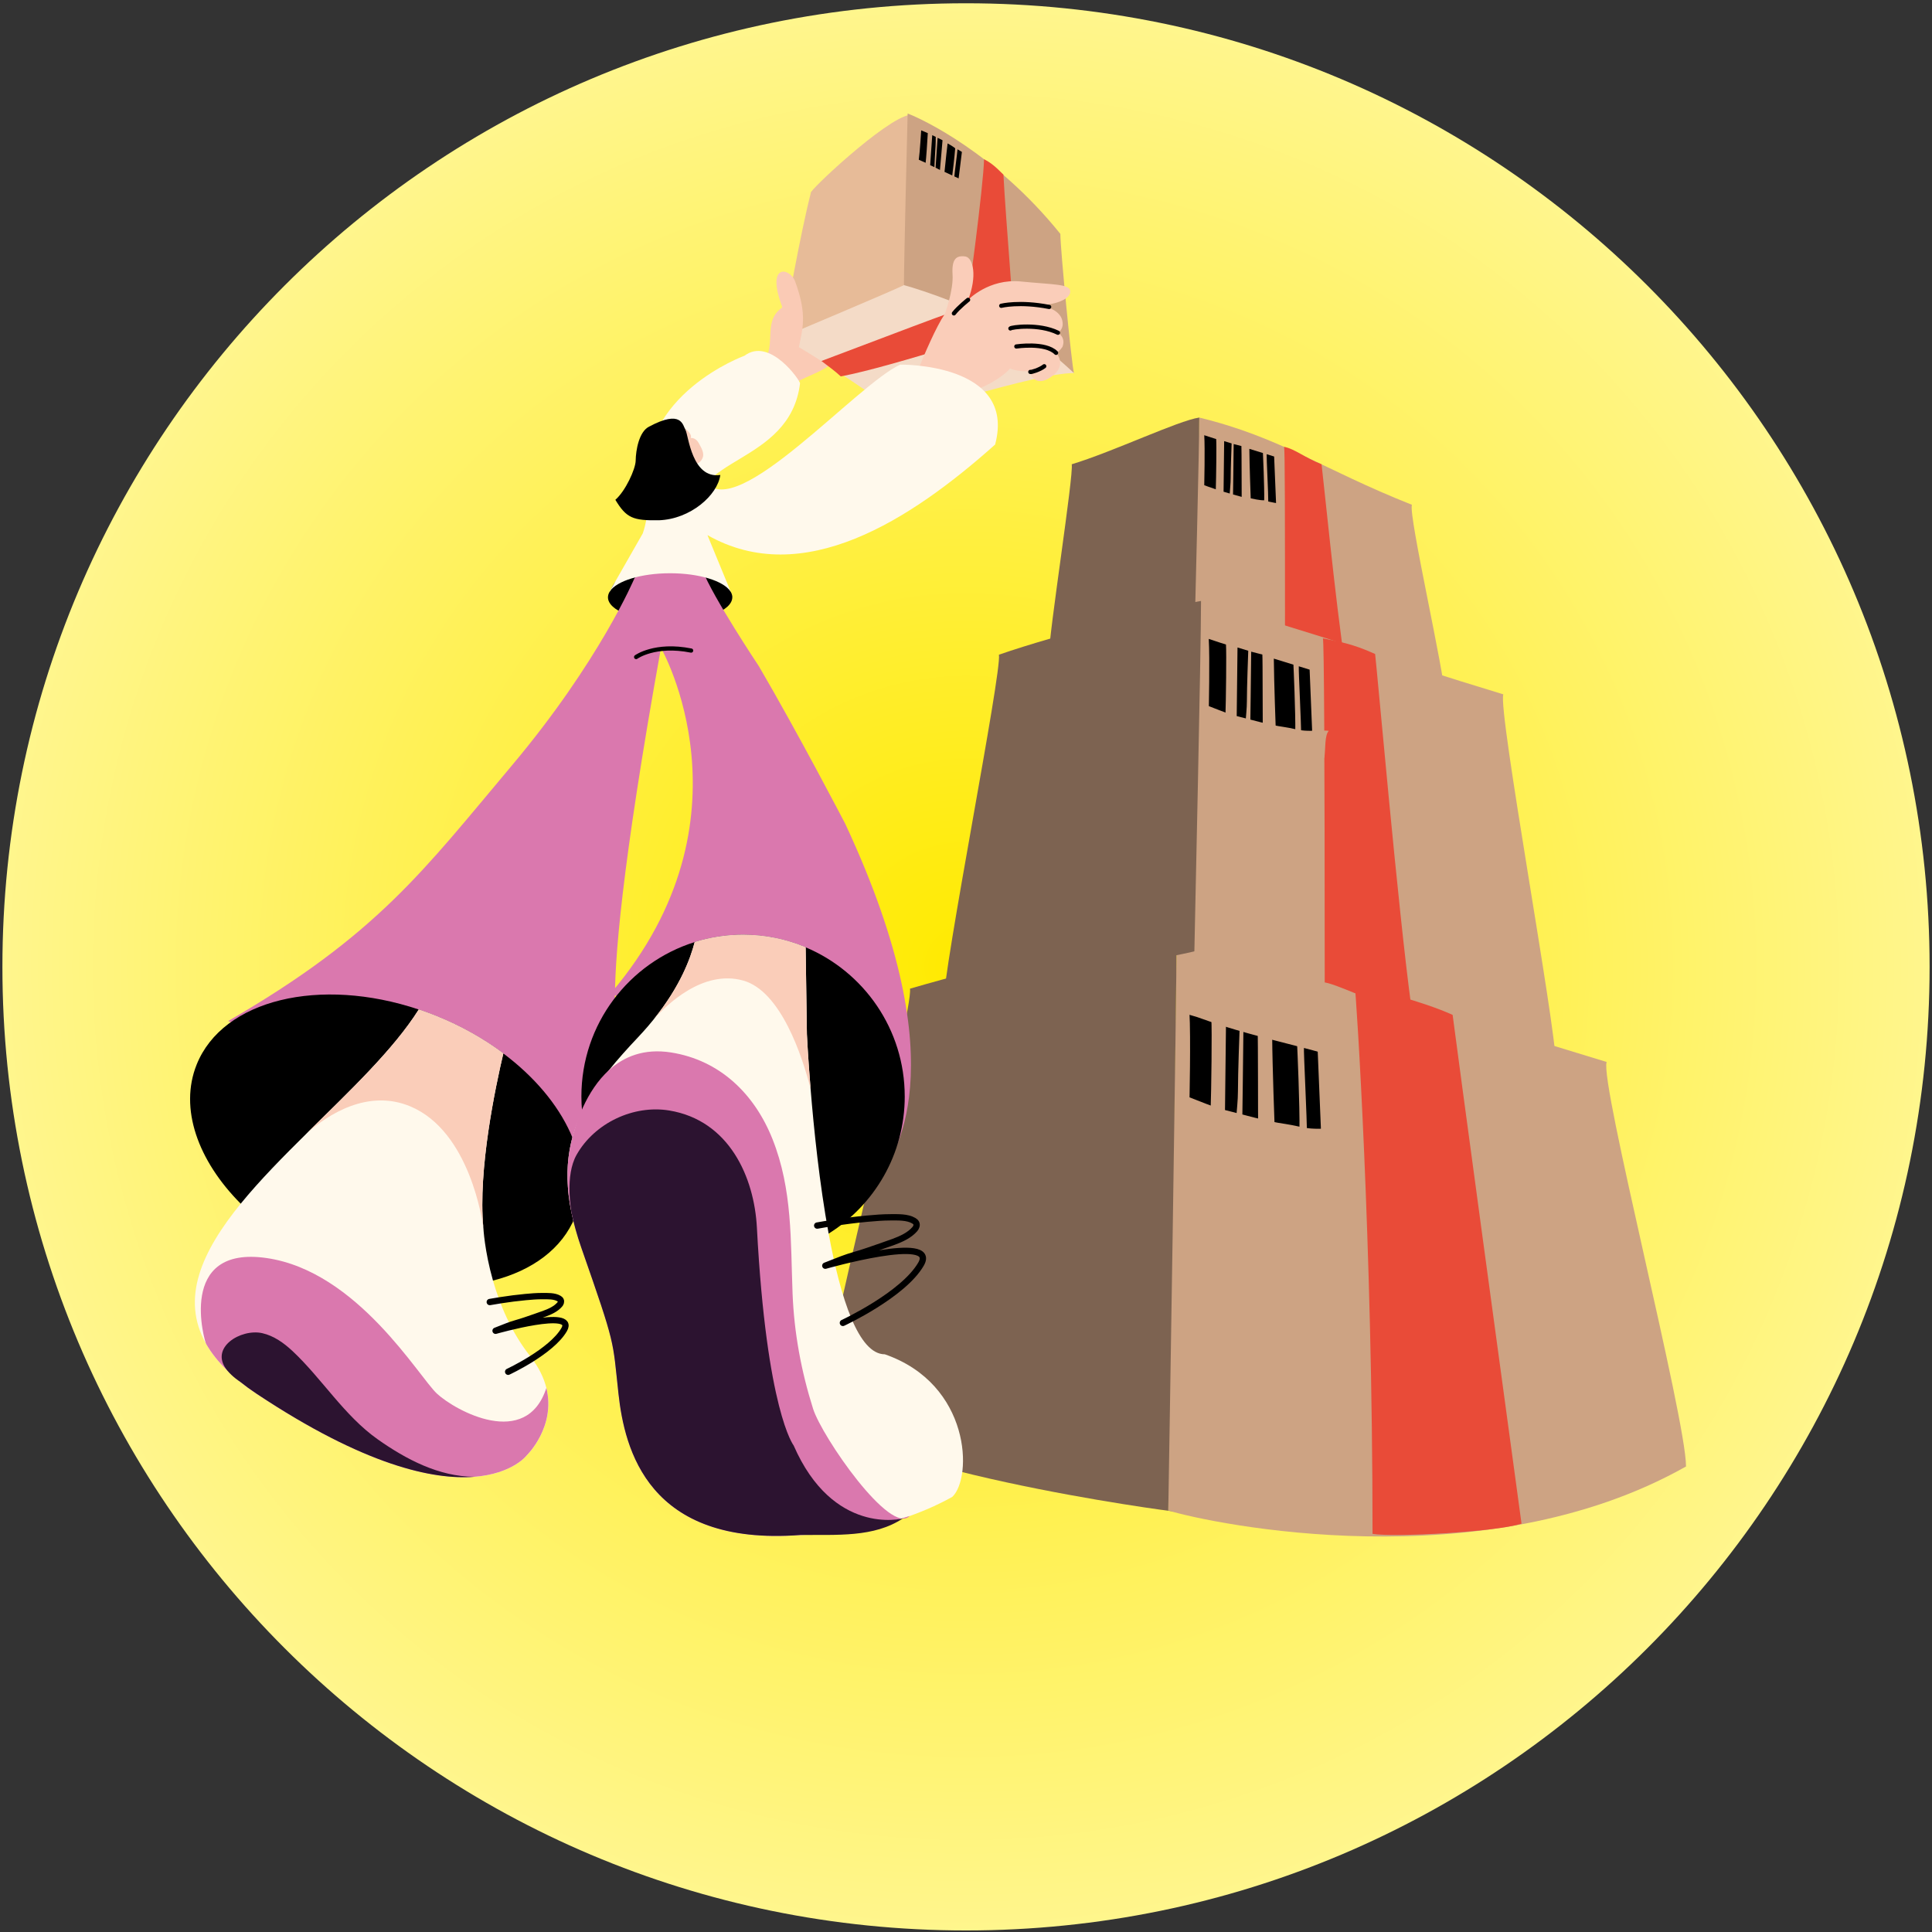 <svg width="401" height="401" viewBox="0 0 401 401" fill="none" xmlns="http://www.w3.org/2000/svg">
<rect x="0" y="0" width="401" height="401" fill="#333333" stroke="none"/>
<path d="M0.5 200.68C0.5 90.223 90.043 0.68 200.5 0.68C310.957 0.68 400.5 90.223 400.5 200.68C400.5 311.137 310.957 400.68 200.5 400.68C90.043 400.68 0.5 311.137 0.5 200.68Z" fill="url(#paint0_radial_338_28116)"/>
<path d="M246.482 130.372C251.287 131.663 280.293 139.924 299.953 144.943C299.953 140.152 292.243 106.752 293.057 104.775C274.403 97.375 265.84 90.79 248.919 86.668C248.919 93.096 246.342 126.6 246.482 130.377V130.372Z" fill="#CDA383"/>
<path d="M274.299 96.37C274.574 98.317 277.292 125.818 279.16 137.715C276.289 138.534 269.17 135.046 266.711 134.692C266.711 105.734 266.689 93.53 266.527 92.742C268.785 93.184 270.75 94.965 274.303 96.365" fill="#E94B38"/>
<path d="M249.947 90.33C250.184 90.387 251.242 90.781 252.428 91.135C252.516 92.317 252.428 99.173 252.35 101.453C252.35 101.488 252.35 101.519 252.35 101.554C251.317 101.226 249.952 100.709 249.952 100.709C249.952 100.709 250.122 93.1 249.952 90.33" fill="black"/>
<path d="M256.057 92.164C256.525 92.304 257.19 92.435 257.663 92.58C257.715 93.105 257.698 102.635 257.72 103.13C257.09 102.959 256.635 102.832 255.926 102.631C255.926 102.548 256.031 95.568 256.057 92.164Z" fill="black"/>
<path d="M254.083 91.561C254.582 91.714 255.103 91.871 255.632 92.033C255.615 92.523 255.431 97.332 255.436 99.288C255.436 100.373 255.3 101.375 255.239 102.434C254.81 102.312 254.381 102.185 253.961 102.058C253.961 101.725 254.048 94.724 254.083 91.565V91.561Z" fill="black"/>
<path d="M262.13 94.028C262.152 94.435 262.441 100.885 262.397 103.839C261.513 103.874 259.798 103.48 259.593 103.432C259.584 103.283 259.334 96.466 259.312 93.162C260.345 93.481 261.312 93.779 262.135 94.033L262.13 94.028Z" fill="black"/>
<path d="M262.898 94.269C263.953 94.598 264.456 94.751 264.456 94.751L264.854 104.408C264.854 104.408 264.22 104.312 263.235 104.093C263.266 102.645 262.859 94.996 262.903 94.269H262.898Z" fill="black"/>
<path d="M217.695 136.197C217.695 131.405 222.889 98.557 222.443 96.365C231.164 93.713 244.479 87.325 248.916 86.664C248.916 93.092 248.036 127.039 247.958 130.775C245.669 131.362 230.07 133.147 217.695 136.197Z" fill="#7D6351"/>
<path d="M245.77 196.783C252.705 198.91 294.563 212.531 322.935 220.801C322.935 212.899 310.854 147.386 312.026 144.117C286.612 136.403 273.704 131.524 249.288 124.729C249.288 135.322 245.568 190.552 245.77 196.779H245.774L245.77 196.783Z" fill="#CDA383"/>
<path d="M242.482 313.516C251.299 316.216 307.824 328.175 349.945 304.376C349.945 294.329 331.983 224.572 333.47 220.419C301.16 210.613 275.252 202.374 244.215 193.736C244.215 207.205 242.22 305.601 242.473 313.512H242.478L242.482 313.516Z" fill="#CDA383"/>
<path d="M301.503 210.645C302.006 214.728 312.381 291.315 315.803 316.248C310.539 317.968 289.391 319.105 284.88 318.366C284.88 257.68 281.471 206.116 281.174 204.467C285.318 205.39 294.988 207.709 301.503 210.645Z" fill="#E94B38"/>
<path d="M246.875 210.038C247.309 210.143 249.251 210.865 251.422 211.517C251.579 213.687 251.422 226.263 251.273 230.446C251.273 230.507 251.269 230.568 251.269 230.63C249.37 230.026 246.871 229.076 246.871 229.076C246.871 229.076 247.182 215.118 246.871 210.033" fill="black"/>
<path d="M258.082 213.401C258.94 213.659 260.16 213.9 261.031 214.162C261.127 215.129 261.097 232.61 261.136 233.516C259.981 233.205 259.15 232.969 257.846 232.597C257.846 232.444 258.034 219.641 258.082 213.396" fill="black"/>
<path d="M254.463 212.295C255.373 212.575 256.331 212.869 257.303 213.162C257.272 214.063 256.935 222.88 256.944 226.468C256.944 228.455 256.695 230.301 256.585 232.235C255.802 232.008 255.01 231.776 254.244 231.548C254.244 230.936 254.402 218.098 254.467 212.3V212.291L254.463 212.295Z" fill="black"/>
<path d="M269.227 216.823C269.267 217.567 269.8 229.403 269.713 234.816C268.094 234.882 264.943 234.16 264.567 234.072C264.554 233.797 264.09 221.291 264.051 215.23C265.941 215.812 267.718 216.359 269.232 216.828H269.227V216.823Z" fill="black"/>
<path d="M270.641 217.262C272.575 217.861 273.498 218.146 273.498 218.146L274.229 235.867C274.229 235.867 273.069 235.688 271.253 235.29C271.31 232.633 270.562 218.596 270.641 217.266V217.262Z" fill="black"/>
<path d="M278.548 234.288C276.351 234.074 274.308 234.406 272.107 234.231C270.387 234.091 268.593 233.54 266.817 233.29C262.725 232.717 258.376 231.426 254.075 230.35C250.902 229.554 247.41 227.751 244.312 226.906C245.17 228.67 244.658 230.827 245.201 232.682C245.376 233.29 245.791 235.343 246.356 235.903C247.375 236.913 250.487 236.922 251.392 237.119C254.499 237.815 257.728 238.804 260.909 239.718C263.395 240.436 265.67 240.624 268.077 241.127C270.195 241.569 272.273 241.814 274.181 241.749C275.179 241.714 276.299 241.202 277.371 241.442C277.716 238.952 277.415 235.452 278.552 234.279L278.548 234.288Z" fill="#CDA383"/>
<path d="M275.2 218.749C268.024 216.718 261.027 215.204 253.702 212.894C251.987 212.351 250.254 211.721 248.521 211.117C247.567 210.785 245.751 210.479 244.837 209.595C244.837 208.089 244.999 206.72 244.701 205.035C246.81 206.523 249.475 206.501 251.378 206.974C254.971 207.857 258.791 209.371 262.51 210.706C265.543 211.791 268.649 213.065 271.655 214.036C273.073 214.5 274.968 214.727 276.464 215.773C276.512 216.81 275.34 218.644 275.2 218.757V218.749Z" fill="#CDA383"/>
<path d="M285.416 135.733C285.814 138.944 290.229 189.274 292.921 208.89C288.777 210.242 278.503 204.488 274.954 203.906C274.954 156.167 274.818 133.785 274.582 132.49C277.842 133.217 280.288 133.427 285.416 135.737" fill="#E94B38"/>
<path d="M250.881 132.609C251.222 132.693 252.749 133.261 254.46 133.773C254.583 135.48 254.46 145.373 254.346 148.664C254.346 148.712 254.342 148.76 254.342 148.808C252.85 148.331 250.885 147.587 250.885 147.587C250.885 147.587 251.13 136.609 250.885 132.609" fill="black"/>
<path d="M259.692 135.256C260.365 135.462 261.328 135.65 262.011 135.855C262.089 136.617 262.063 150.369 262.094 151.083C261.184 150.838 260.532 150.654 259.508 150.361C259.508 150.243 259.657 140.17 259.696 135.26" fill="black"/>
<path d="M256.848 134.387C257.566 134.606 258.319 134.837 259.084 135.069C259.058 135.778 258.796 142.714 258.8 145.54C258.8 147.102 258.603 148.555 258.52 150.078C257.903 149.899 257.282 149.715 256.678 149.535C256.678 149.054 256.805 138.955 256.853 134.395V134.387H256.848Z" fill="black"/>
<path d="M268.46 137.953C268.491 138.539 268.911 147.846 268.845 152.108C267.572 152.156 265.095 151.592 264.798 151.522C264.789 151.303 264.426 141.466 264.391 136.701C265.878 137.161 267.274 137.589 268.464 137.957H268.46V137.953Z" fill="black"/>
<path d="M269.572 138.293C271.094 138.766 271.821 138.989 271.821 138.989L272.394 152.93C272.394 152.93 271.479 152.79 270.053 152.479C270.097 150.392 269.506 139.348 269.572 138.302V138.293Z" fill="black"/>
<path d="M275.796 151.687C274.067 151.521 272.461 151.779 270.729 151.643C269.376 151.534 267.963 151.096 266.567 150.904C263.347 150.453 259.929 149.438 256.543 148.593C254.044 147.968 251.301 146.55 248.863 145.885C249.537 147.272 249.135 148.97 249.563 150.427C249.703 150.904 250.027 152.518 250.474 152.96C251.279 153.752 253.72 153.761 254.434 153.919C256.88 154.465 259.417 155.24 261.92 155.962C263.876 156.526 265.666 156.675 267.561 157.069C269.223 157.419 270.86 157.612 272.365 157.555C273.148 157.528 274.028 157.126 274.877 157.314C275.148 155.354 274.912 152.601 275.804 151.678L275.796 151.687Z" fill="#CDA383"/>
<path d="M195.772 208.777C195.772 200.874 207.976 139.501 207.333 135.887C219.917 131.515 242.885 125.818 249.282 124.729C249.282 135.322 248.009 191.283 247.9 197.448C244.6 198.411 213.629 203.745 195.768 208.772" fill="#7D6351"/>
<path d="M170.24 294.046C170.24 283.999 189.686 209.805 188.872 205.206C206.296 200.13 234.869 193.191 244.216 193.737C244.216 207.206 242.623 305.681 242.483 313.518C252.262 314.935 184.803 306.652 170.24 294.046Z" fill="#7D6351"/>
<path d="M151.993 123.975C151.993 126.732 146.217 128.964 139.089 128.964C131.961 128.964 126.186 126.732 126.186 123.975C126.186 123.551 126.326 123.131 126.588 122.737C126.763 122.632 127.341 120.79 128.251 120.361C131.87 118.663 140.608 115.114 149.591 119.674C150.239 120.002 151.656 122.772 151.6 122.733C151.862 123.131 152.002 123.546 152.002 123.975" fill="black"/>
<path d="M184.002 242.544C184.002 240.478 199.904 223.308 175.43 170.975C175.43 170.975 165.76 152.374 157.499 138.262C157.499 138.262 147.864 123.809 145.798 118.3C145.798 118.3 136.163 114.17 131.687 120.02C131.687 120.02 124.458 137.225 106.22 158.911C87.978 180.593 78.343 194.017 47.367 211.914L120.673 246.674L128.589 214.32C128.589 214.32 127.77 213.778 127.652 208.3C127.477 200.021 128.904 180.466 137.191 134.473C137.191 134.473 157.499 169.92 126.865 206.059L183.998 242.539L184.002 242.544Z" fill="#DA78AE"/>
<path d="M119.381 252.528C116.703 259.192 110.442 263.73 102.316 265.795C93.018 268.162 81.278 267.283 69.695 262.627C61.793 259.45 55.054 254.952 49.956 249.828C41.061 240.889 37.166 230.041 40.82 220.953C46.25 207.445 66.405 202.663 86.909 209.528C88.108 209.931 89.307 210.368 90.506 210.854C95.704 212.946 100.404 215.606 104.464 218.647C117.325 228.274 123.752 241.663 119.381 252.528Z" fill="black"/>
<path fill-rule="evenodd" clip-rule="evenodd" d="M155.279 76.359C163.637 74.596 156.373 66.343 163.449 63.254L173.46 74.622C170.2 78.359 163.991 78.004 161.116 83.535L155.279 76.359Z" fill="#FACAB5"/>
<path d="M222.905 77.432C222.542 75.962 220.831 73.004 220.31 71.586C218.529 66.747 214.893 62.585 209.896 60.914C206.435 59.754 202.86 58.818 199.355 57.742C196.117 56.748 192.809 55.348 189.396 55.05C179.892 54.219 171.6 60.953 164.98 66.843C163.614 68.055 162.691 68.961 162.039 69.888C172.532 75.647 183.02 83.672 186.215 85.26C188.744 86.52 214.539 77.432 222.9 77.432" fill="#F4DBC7"/>
<path d="M210.475 68.566C210.637 67.363 185.761 76.014 174.516 78.127C173.089 76.828 171.895 76.005 170.49 74.928C180.611 71.139 200.774 63.355 200.678 63.819C202.827 64.742 208.139 67.118 210.475 68.566Z" fill="#E94B38"/>
<path d="M168.293 40.046C166.096 48.609 163.3 64.594 162.307 70.028C165.26 68.764 184.456 60.712 187.62 59.181C188.311 56.774 188.885 24.171 188.788 23.852C183.717 24.657 167.452 40.042 168.293 40.042" fill="#E7BB98"/>
<path d="M188.392 23.562C191.223 24.617 206.555 31.727 220.085 48.548C220.085 51.773 222.426 75.778 222.907 77.432C219.166 74.001 218.772 73.528 211.023 68.89C203.278 64.252 191.367 60.174 187.617 59.181C187.617 54.857 188.309 26.048 188.387 23.562H188.392Z" fill="#CDA383"/>
<path d="M210.475 68.566C210.637 67.363 208.738 45.397 208.27 36.248C206.581 34.55 205.692 33.793 204.244 33.049C204.152 38.51 200.774 63.355 200.678 63.819C202.826 64.742 208.138 67.118 210.475 68.566Z" fill="#E94B38"/>
<path d="M190.706 33.158C190.837 33.228 191.445 33.469 192.119 33.788C192.224 33.132 192.5 29.067 192.565 27.693C192.565 27.676 192.565 27.654 192.565 27.632C191.975 27.365 191.196 27.059 191.196 27.059C191.196 27.059 190.929 31.601 190.701 33.154" fill="black"/>
<path d="M194.184 34.804C194.451 34.931 194.827 35.15 195.094 35.277C195.146 34.992 195.593 29.387 195.628 29.107C195.269 28.928 195.011 28.801 194.608 28.6C194.608 28.648 194.328 32.791 194.184 34.804Z" fill="black"/>
<path d="M193.059 34.279C193.343 34.41 193.641 34.55 193.942 34.69C193.956 34.393 194.083 31.492 194.179 30.341C194.231 29.706 194.201 29.054 194.218 28.407C193.973 28.289 193.728 28.17 193.492 28.057C193.474 28.253 193.19 32.402 193.063 34.275L193.059 34.279Z" fill="black"/>
<path d="M197.645 36.415C197.676 36.187 198.144 32.525 198.258 30.774C197.767 30.363 196.796 29.825 196.682 29.764C196.674 29.851 196.21 33.741 196.039 35.671C196.625 35.942 197.177 36.2 197.649 36.419L197.645 36.415Z" fill="black"/>
<path d="M198.082 36.615C198.682 36.895 198.97 37.026 198.97 37.026L199.649 31.53C199.649 31.53 199.294 31.307 198.734 30.992C198.682 31.854 198.091 36.169 198.082 36.615Z" fill="black"/>
<path d="M198.902 61.129C196.596 60.218 194.351 59.181 191.997 58.328C191.446 58.131 190.89 57.952 190.335 57.768C190.028 57.667 189.446 57.37 189.153 57.457C189.153 57.943 189.206 58.416 189.109 58.892C189.788 58.875 190.641 59.461 191.253 59.724C192.409 60.223 193.634 60.568 194.828 60.949C195.804 61.26 196.802 61.531 197.764 61.872C198.22 62.034 198.828 62.371 199.309 62.362C199.327 62.039 198.946 61.194 198.902 61.129Z" fill="#CDA383"/>
<path d="M218.478 77.989C215.459 80.373 213.941 78.378 213.77 77.07C213.77 77.07 211.193 77.205 209.635 76.475C208.248 78.177 203.92 80.946 199.225 81.883L196.609 88.796C195.663 88.359 194.714 87.873 193.76 87.357C191.629 86.197 189.669 84.941 187.932 83.651C188.728 81.323 190.894 75.634 193.069 70.904C194.136 68.576 195.208 66.476 196.123 65.124C196.123 65.124 197.917 60.289 197.711 56.998C197.506 53.703 198.499 52.959 200.407 53.24C202.026 53.581 202.835 57.34 200.941 62.24C200.941 62.24 205.216 57.76 211.893 58.425C218.566 59.09 222.001 58.91 222.132 60.425C222.263 61.938 219.445 63.299 215.393 63.361C215.393 63.361 220.631 63.746 220.57 67.347C220.57 67.347 220.574 68.41 219.594 69.071C219.594 69.071 221.318 70.047 220.509 72.011C220.509 72.011 219.9 72.952 219.205 73.245C219.205 73.245 221.506 75.608 218.491 77.993L218.478 77.989Z" fill="#FACDB9"/>
<path d="M207.814 63.468C207.814 63.468 211.617 62.51 217.76 63.709" stroke="black" stroke-width="0.875" stroke-linecap="round" stroke-linejoin="round"/>
<path d="M209.717 68.172C209.922 67.914 215.606 67.113 219.584 69.061" stroke="black" stroke-width="0.875" stroke-linecap="round" stroke-linejoin="round"/>
<path d="M210.947 71.913C210.947 71.913 216.973 70.994 219.191 73.235" stroke="black" stroke-width="0.875" stroke-linecap="round" stroke-linejoin="round"/>
<path d="M213.852 77.191C213.935 77.313 215.856 76.731 216.74 76.014" stroke="black" stroke-width="0.875" stroke-linecap="round" stroke-linejoin="round"/>
<path d="M200.936 62.23C200.936 62.23 198.91 63.841 197.986 65.048" stroke="black" stroke-width="0.875" stroke-linecap="round" stroke-linejoin="round"/>
<path d="M206.546 92.269C188.872 108.034 166.631 122.308 146.835 111.071L151.648 122.767C151.648 122.767 151.609 122.745 151.591 122.728C150.16 120.575 145.102 118.982 139.086 118.982C133.069 118.982 128.006 120.575 126.584 122.732C126.558 122.75 126.536 122.759 126.527 122.763L133.406 110.721L146.485 100.053C152.917 108.463 177.788 79.816 186.846 75.68C186.846 75.68 211.079 75.274 206.546 92.264" fill="#FFF9EC"/>
<path d="M145.382 107.138L133.406 110.726C133.406 110.726 135.012 106.517 134.325 101.358C132.277 81.89 154.515 73.839 154.515 73.839C159.805 69.853 166.115 79.072 166.053 79.558C163.992 96.689 141.899 94.912 145.382 107.142" fill="#FFF9EC"/>
<path d="M187.786 227.571C187.786 239.578 181.481 250.115 171.994 256.039C166.84 259.264 160.753 261.124 154.229 261.124C136.761 261.124 122.413 247.778 120.821 230.722C120.72 229.68 120.672 228.63 120.672 227.567C120.672 212.532 130.557 199.812 144.182 195.537C147.355 194.548 150.724 194.01 154.225 194.01C158.828 194.01 163.217 194.942 167.212 196.618C179.293 201.693 187.782 213.639 187.782 227.567" fill="black"/>
<path d="M166.105 318.603C134.443 321.009 129.625 300.706 128.369 289.281C127.113 277.856 127.901 279.711 120.672 259.023C119.74 256.358 119.049 253.856 118.581 251.501C117.623 246.736 117.561 242.562 118.218 238.751V238.733C118.218 238.733 118.226 238.703 118.235 238.641C118.244 238.606 118.248 238.558 118.261 238.501C118.27 238.462 118.274 238.418 118.283 238.379C118.318 238.191 118.366 237.941 118.432 237.631C118.445 237.587 118.454 237.539 118.463 237.49C118.52 237.232 118.576 236.979 118.638 236.725C118.638 236.712 118.638 236.703 118.646 236.694C119.163 234.611 119.898 232.633 120.821 230.721C122.269 227.72 124.177 224.893 126.435 222.079C128.22 219.848 130.224 217.625 132.377 215.35C133.152 214.527 133.878 213.717 134.561 212.925C134.561 212.925 134.578 212.903 134.609 212.864C134.968 212.448 135.305 212.037 135.633 211.63C141.295 204.616 143.334 198.809 144.187 195.541C147.36 194.552 150.729 194.014 154.229 194.014C158.833 194.014 163.222 194.946 167.217 196.622L167.479 214.667C167.479 214.667 167.689 219.222 168.24 225.947V225.961C168.91 234.196 170.083 245.682 171.99 256.043C174.471 269.525 178.195 281.094 183.652 281.094C201.531 287.312 201.876 306.683 197.658 310.687C184.089 318.226 169.881 318.559 166.105 318.607" fill="#FFF9EC"/>
<path d="M109.318 302.083C109.318 302.083 96.969 318.326 53.261 289.284C48.181 285.906 44.803 282.458 42.794 278.953C42.794 278.953 42.781 278.932 42.772 278.914C37.421 269.524 41.91 259.722 49.961 249.833C53.934 244.959 58.77 240.058 63.719 235.175C72.514 226.502 81.654 217.882 86.914 209.533C88.113 209.936 89.312 210.378 90.511 210.859C95.709 212.951 100.409 215.611 104.469 218.652C102.846 225.539 99.188 242.78 100.321 254.808C100.321 254.83 100.321 254.843 100.33 254.865C100.33 254.865 100.562 259.622 102.325 265.805C103.721 270.679 106.066 276.433 110.009 281.439C111.838 283.762 112.893 286.003 113.409 288.09C115.417 296.207 109.322 302.088 109.322 302.088" fill="#FFF9EC"/>
<path d="M100.317 254.8C100.164 253.627 97.56 234.803 85.147 229.631C76.255 225.929 67.954 231.447 63.719 235.171C72.514 226.498 81.655 217.878 86.914 209.529C88.113 209.932 89.312 210.374 90.511 210.855C95.714 212.947 100.409 215.607 104.47 218.648C102.846 225.536 99.188 242.776 100.321 254.805" fill="#FACDB9"/>
<path d="M100.316 254.801C100.316 254.801 100.316 254.835 100.325 254.857C100.325 254.857 100.325 254.835 100.316 254.801Z" fill="#FACDB9"/>
<path d="M168.24 225.947C166.521 219.278 162.097 205.679 154.229 203.513C145.868 201.207 138.337 208.554 135.633 211.634C141.295 204.62 143.334 198.813 144.187 195.545C147.36 194.556 150.729 194.018 154.229 194.018C158.833 194.018 163.222 194.95 167.217 196.625L167.479 214.671C167.479 214.671 167.689 219.226 168.24 225.951" fill="#FACDB9"/>
<path d="M188.81 314.655C177.092 318.37 166.105 318.602 166.105 318.602C134.443 321.009 129.625 300.706 128.369 289.281C127.113 277.856 127.901 279.711 120.672 259.023C117.859 250.967 117.237 244.447 118.217 238.75V238.733C118.217 238.733 118.226 238.702 118.235 238.641C118.244 238.606 118.248 238.558 118.261 238.501C118.27 238.462 118.274 238.418 118.283 238.378C118.318 238.19 118.366 237.941 118.432 237.63C118.445 237.586 118.454 237.538 118.463 237.49C118.511 237.258 118.568 237 118.638 236.724C118.638 236.711 118.638 236.703 118.646 236.694C119.46 233.294 121.622 226.415 126.435 222.079C129.511 219.305 133.672 217.568 139.26 218.443C149.438 220.04 156.618 227.076 160.338 236.427C164.499 246.898 164.079 257.461 164.503 268.461C164.819 276.609 166.302 284.634 168.761 292.401C170.59 298.177 184.815 318.817 188.815 314.647" fill="#DA78AE"/>
<path d="M109.316 302.083C109.316 302.083 106.402 305.912 98.395 306.525C89.919 307.177 75.733 304.214 53.255 289.28C52.021 288.462 50.892 287.635 49.851 286.808C49.851 286.808 49.851 286.799 49.842 286.795C48.871 286.02 47.983 285.241 47.177 284.458C45.296 282.638 43.847 280.8 42.788 278.945C42.544 278.673 36.531 258.366 55.369 261.122C74.21 263.875 86.913 285.771 90.715 289.28C94.513 292.789 109.225 300.919 113.403 288.081C115.412 296.198 109.316 302.079 109.316 302.079" fill="#DA78AE"/>
<path d="M98.395 306.524C89.919 307.176 75.733 304.214 53.255 289.28C52.021 288.461 50.892 287.634 49.851 286.803C49.851 286.803 49.851 286.803 49.842 286.794C49.698 286.702 48.271 285.788 47.177 284.458C43.279 279.719 50.03 275.711 54.437 276.708C56.834 277.251 58.917 278.739 60.716 280.423C66.894 286.217 71.449 293.844 78.424 298.762C84.266 302.879 91.079 306.476 98.395 306.516" fill="#2C1330"/>
<path d="M187.471 315.114C181.385 319.188 173.653 318.505 166.105 318.602C134.443 321.008 129.625 300.705 128.369 289.28C127.113 277.855 127.901 279.711 120.672 259.022C119.74 256.357 119.053 253.855 118.581 251.5C118.572 251.133 117.211 244.049 119.67 239.695C123.394 233.092 131.485 229.268 138.914 230.493C151.376 232.549 156.553 244.364 157.1 254.8C159.113 292.868 164.727 300.018 164.727 300.018C172.87 318.68 187.108 315.32 187.467 315.114" fill="#2C1330"/>
<path d="M132.033 136.372C132.033 136.372 135.936 133.524 143.449 135.029" stroke="black" stroke-width="0.875" stroke-linecap="round" stroke-linejoin="round"/>
<path fill-rule="evenodd" clip-rule="evenodd" d="M162.354 63.691C158.871 54.437 163.991 55.601 165.019 58.371C167.675 65.529 166.485 68.422 165.824 72.049C165.789 72.237 161.532 70.981 160.963 69.376C160.429 67.87 162.398 63.801 162.354 63.687" fill="#FACAB5"/>
<path d="M137.021 94.996C137.555 96.134 138.675 96.519 139.935 95.823C141.628 96.956 144.613 96.79 145.501 95.617C146.389 94.445 145.855 93.447 145.02 91.946C144.35 90.743 143.348 90.909 143.348 90.909C143.348 90.909 143.759 90.41 142.665 89.338C141.572 88.266 140.171 88.214 139.611 88.319C139.782 88.712 140.014 89.714 139.581 90.563C139.034 91.622 136.723 92.594 138.347 94.081C137.69 93.736 136.583 94.055 137.025 94.996" fill="#FACDB9"/>
<path d="M142.296 89.28C141.701 88.204 141.482 84.935 134.717 88.554C132.626 89.6 131.97 93.446 131.939 95.612C131.913 97.345 129.817 101.935 127.721 103.738C130.022 107.549 131.383 108.061 136.765 107.986C143.333 107.75 148.934 102.775 149.507 98.583C143.604 99.445 142.891 90.357 142.296 89.28Z" fill="black"/>
<path d="M169.615 254.376C170.692 254.179 171.768 254.004 172.853 253.843C175.216 253.475 177.588 253.164 179.964 252.946C181.587 252.797 183.219 252.661 184.851 252.661C186.357 252.661 188.317 252.574 189.652 253.361C189.862 253.484 190.058 253.641 190.168 253.856C190.369 254.263 190.177 254.77 189.879 255.111C188.759 256.402 187.079 257.155 185.508 257.741C183.696 258.415 181.854 259.01 180.029 259.653C178.205 260.297 176.476 260.682 174.748 261.356C173.597 261.806 172.451 262.253 171.3 262.703C171.3 262.703 194.854 256 191.161 262.38C187.468 268.764 174.949 274.575 174.949 274.575" stroke="black" stroke-width="1.313" stroke-linecap="round" stroke-linejoin="round"/>
<path d="M101.656 270.245C102.426 270.105 103.201 269.978 103.975 269.86C105.669 269.598 107.367 269.374 109.069 269.217C110.233 269.108 111.401 269.011 112.569 269.016C113.646 269.016 115.055 268.954 116.008 269.514C116.157 269.602 116.302 269.716 116.376 269.869C116.52 270.162 116.385 270.521 116.17 270.766C115.365 271.694 114.166 272.232 113.037 272.652C111.742 273.138 110.421 273.562 109.112 274.021C107.804 274.481 106.566 274.757 105.327 275.242C104.505 275.562 103.682 275.885 102.86 276.209C102.86 276.209 119.737 271.405 117.089 275.977C114.442 280.55 105.472 284.716 105.472 284.716" stroke="black" stroke-width="1.313" stroke-linecap="round" stroke-linejoin="round"/>
<defs>
<radialGradient id="paint0_radial_338_28116" cx="0" cy="0" r="1" gradientUnits="userSpaceOnUse" gradientTransform="translate(200.5 200.68) rotate(90) scale(368.704)">
<stop stop-color="#FFEA00"/>
<stop offset="1" stop-color="white"/>
</radialGradient>
</defs>
</svg>
